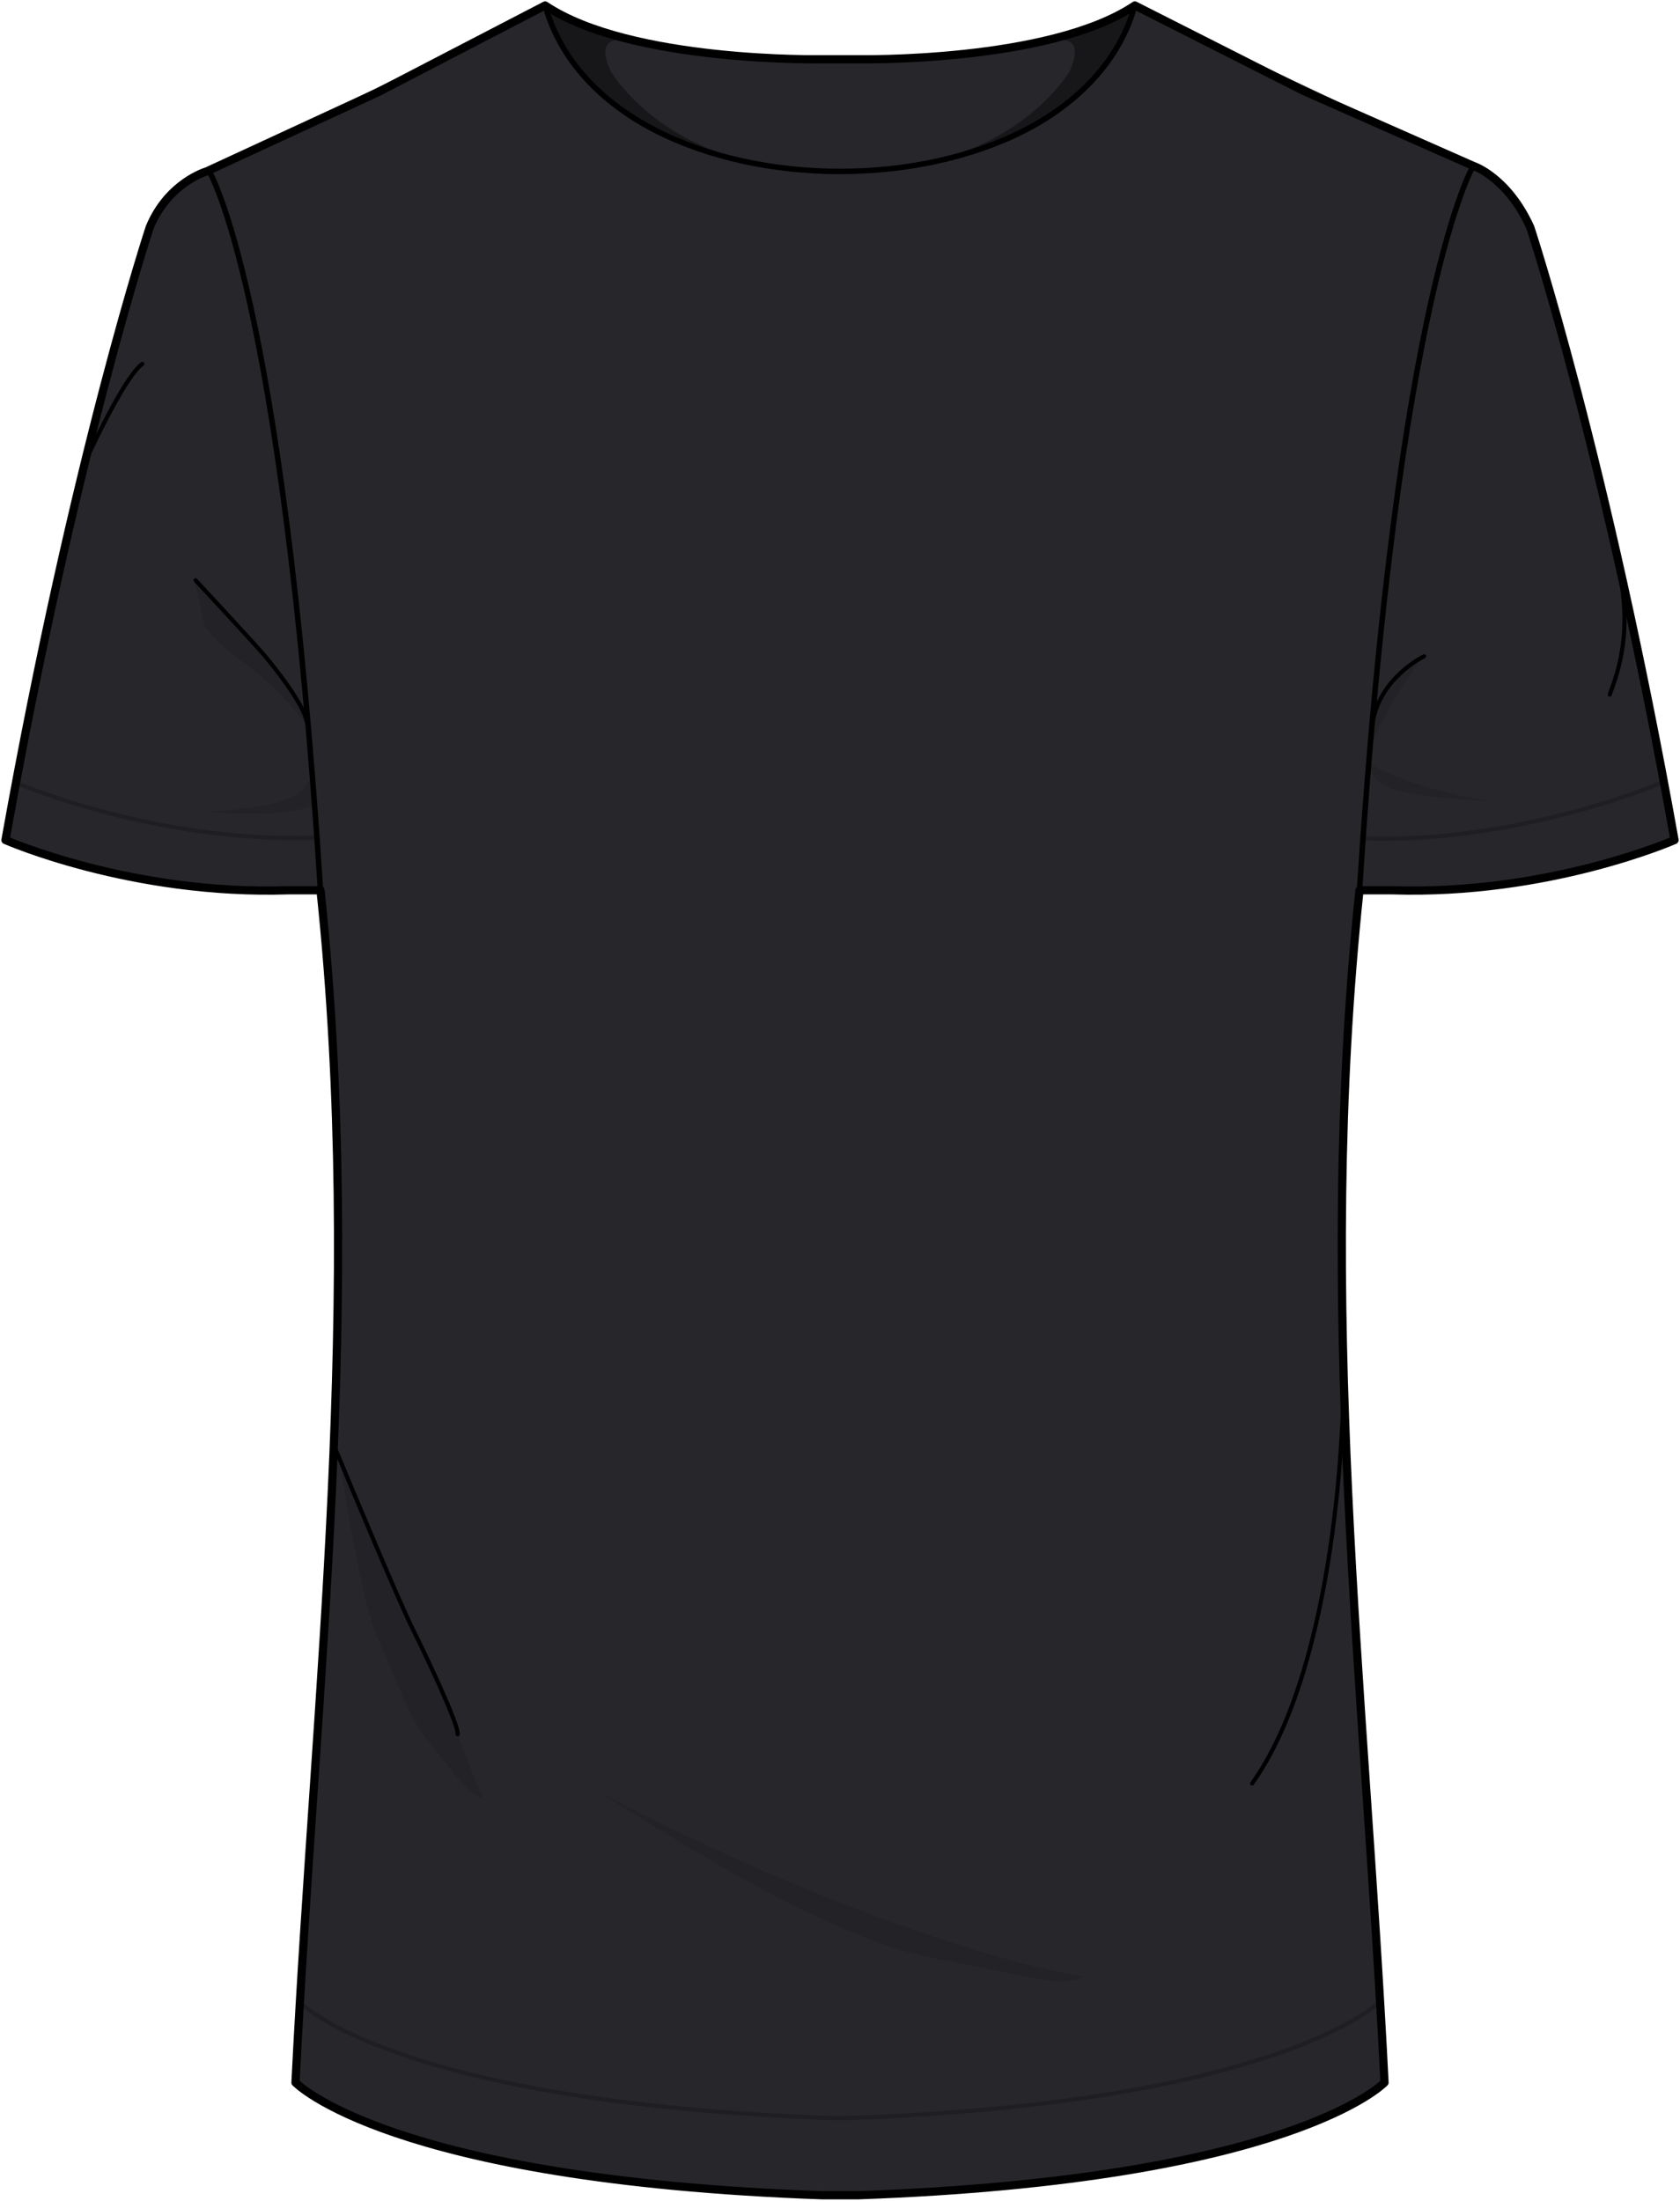 <svg width="307" height="402" viewBox="0 0 307 402" fill="none" xmlns="http://www.w3.org/2000/svg">
<path d="M156.844 401C236.139 398.159 253.004 380.405 253.004 380.405C249.345 307.495 240.426 238.076 248.43 162.622H254.261C283.018 163.568 306 153.449 306 153.449C293.423 83.083 279.645 41.538 279.645 41.538C275.449 32.314 269.24 30.31 269.24 30.31L207.382 1C191.775 11.475 156.844 10.824 156.844 10.824H150.156C150.156 10.824 115.225 11.475 99.618 1L37.76 31.311C37.76 31.311 30.746 33.315 27.355 41.538C27.355 41.538 13.577 83.083 1 153.449C1 153.449 23.982 163.568 52.739 162.622H58.57C66.516 238.076 57.655 307.495 53.996 380.405C53.996 380.405 70.861 398.159 150.156 401H156.844Z" fill="#27262B"/>
<path d="M117.969 8.397C117.969 8.397 107.507 3.84 111.566 12.954C111.566 12.954 120.142 27.867 142.495 30.412C142.495 30.412 108.536 29.465 99.618 1.591L117.969 8.397Z" fill="black" fill-opacity="0.4"/>
<path d="M156.844 401C236.139 398.159 253.004 380.405 253.004 380.405C249.345 307.495 240.426 238.076 248.43 162.622H254.261C283.018 163.568 306 153.449 306 153.449C293.423 83.083 279.645 41.538 279.645 41.538C275.449 32.314 269.24 30.31 269.24 30.31L238.311 16.656L207.382 1C191.775 11.475 156.844 10.824 156.844 10.824H150.156C150.156 10.824 115.225 11.475 99.618 1L69.16 16.802L37.76 31.311C37.76 31.311 30.746 33.315 27.355 41.538C27.355 41.538 13.577 83.083 1 153.449C1 153.449 23.982 163.568 52.739 162.622H58.57C66.516 238.076 57.655 307.495 53.996 380.405C53.996 380.405 70.861 398.159 150.156 401H156.844Z" stroke="black" stroke-width="1.5" stroke-miterlimit="10" stroke-linecap="round" stroke-linejoin="round"/>
<path d="M38.229 31.314C38.229 31.314 51.538 52.961 58.57 162.622" stroke="black" stroke-miterlimit="10"/>
<path d="M55.191 366.065C55.191 366.065 72.805 384.074 152.099 386.915H154.901C234.195 384.074 252.251 365.565 252.251 365.565" stroke="black" stroke-opacity="0.2" stroke-width="0.75" stroke-miterlimit="10"/>
<path d="M3.058 143.033C3.058 143.033 28.327 153.982 57.655 153.035" stroke="black" stroke-opacity="0.2" stroke-width="0.75" stroke-miterlimit="10"/>
<path d="M189.088 8.397C189.088 8.397 199.55 3.84 195.491 12.954C195.491 12.954 186.916 27.867 164.562 30.412C164.562 30.412 198.521 29.465 207.44 1.591L189.088 8.397Z" fill="black" fill-opacity="0.4"/>
<path d="M260.233 119.88C260.233 119.88 251.954 123.82 250.754 132.401M296.028 104.744C298.023 115.377 296.028 121.882 294.157 126.885" stroke="black" stroke-width="0.75" stroke-miterlimit="10" stroke-linecap="round"/>
<path d="M269.213 30.312C269.213 30.312 255.462 52.961 248.43 162.622" stroke="black" stroke-miterlimit="10"/>
<path d="M304.134 142.772C304.134 142.772 278.044 154.1 249.288 153.153" stroke="black" stroke-opacity="0.2" stroke-width="0.75" stroke-miterlimit="10"/>
<path d="M99.618 1C110.937 41.42 196.063 41.42 207.383 1" stroke="black" stroke-miterlimit="10"/>
<path d="M171.182 357.809C152.723 354.556 125.035 337.293 109.071 327.036C142.745 345.049 179.164 358.059 198.122 361.061C193.382 363.313 185.955 360.412 171.182 357.809Z" fill="black" fill-opacity="0.1"/>
<path d="M250.13 139.395C251.533 144.336 253.747 145.118 273.578 146.462C267.809 145.774 256.46 143.241 250.13 139.395Z" fill="black" fill-opacity="0.1"/>
<path d="M260.233 119.88C251.876 124.133 250.879 131.305 250.38 134.391V137.518C250.38 135.016 256.616 123.883 260.233 119.88Z" fill="black" fill-opacity="0.1"/>
<path d="M15.53 84.478C17.858 79.308 23.213 68.466 26.007 66.465" stroke="black" stroke-width="0.75" stroke-linecap="round" stroke-linejoin="round"/>
<path d="M61.677 263.988C61.76 264.544 61.846 265.116 61.936 265.704C64.007 274.35 77.885 301.831 80.884 308.772C83.478 314.776 84.126 317.403 83.96 317.904L88.118 328.412C85.748 328.412 80.734 320.906 78.14 317.904C74.897 314.151 72.528 307.021 69.035 299.265C66.381 293.371 63.63 276.851 61.936 265.704C61.767 265 61.677 264.421 61.677 263.988Z" fill="black" fill-opacity="0.1"/>
<path d="M245.516 247.476C245.848 265.323 242.971 305.97 228.803 325.785" stroke="black" stroke-width="0.75" stroke-linecap="round" stroke-linejoin="round"/>
<path d="M37.855 148.276C55.066 147.256 55.15 144.514 57.062 141.771V147.256C55.482 147.796 49.953 149.402 37.855 148.276Z" fill="black" fill-opacity="0.1"/>
<path d="M55.69 131.889C55.157 126.818 41.965 112.346 35.436 105.744L37.434 114.459C43.742 122.338 45.43 119.477 55.69 131.889Z" fill="black" fill-opacity="0.1"/>
<path d="M35.735 105.995C39.31 109.831 46.86 117.979 48.456 119.88C50.452 122.257 55.565 128.762 56.064 131.889" stroke="black" stroke-width="0.75" stroke-linecap="round" stroke-linejoin="round"/>
<path d="M61.427 264.989C65.086 273.829 73.001 292.71 75.396 297.514C78.389 303.518 83.877 315.277 83.628 316.778" stroke="black" stroke-width="0.75" stroke-linecap="round" stroke-linejoin="round"/>
</svg>
